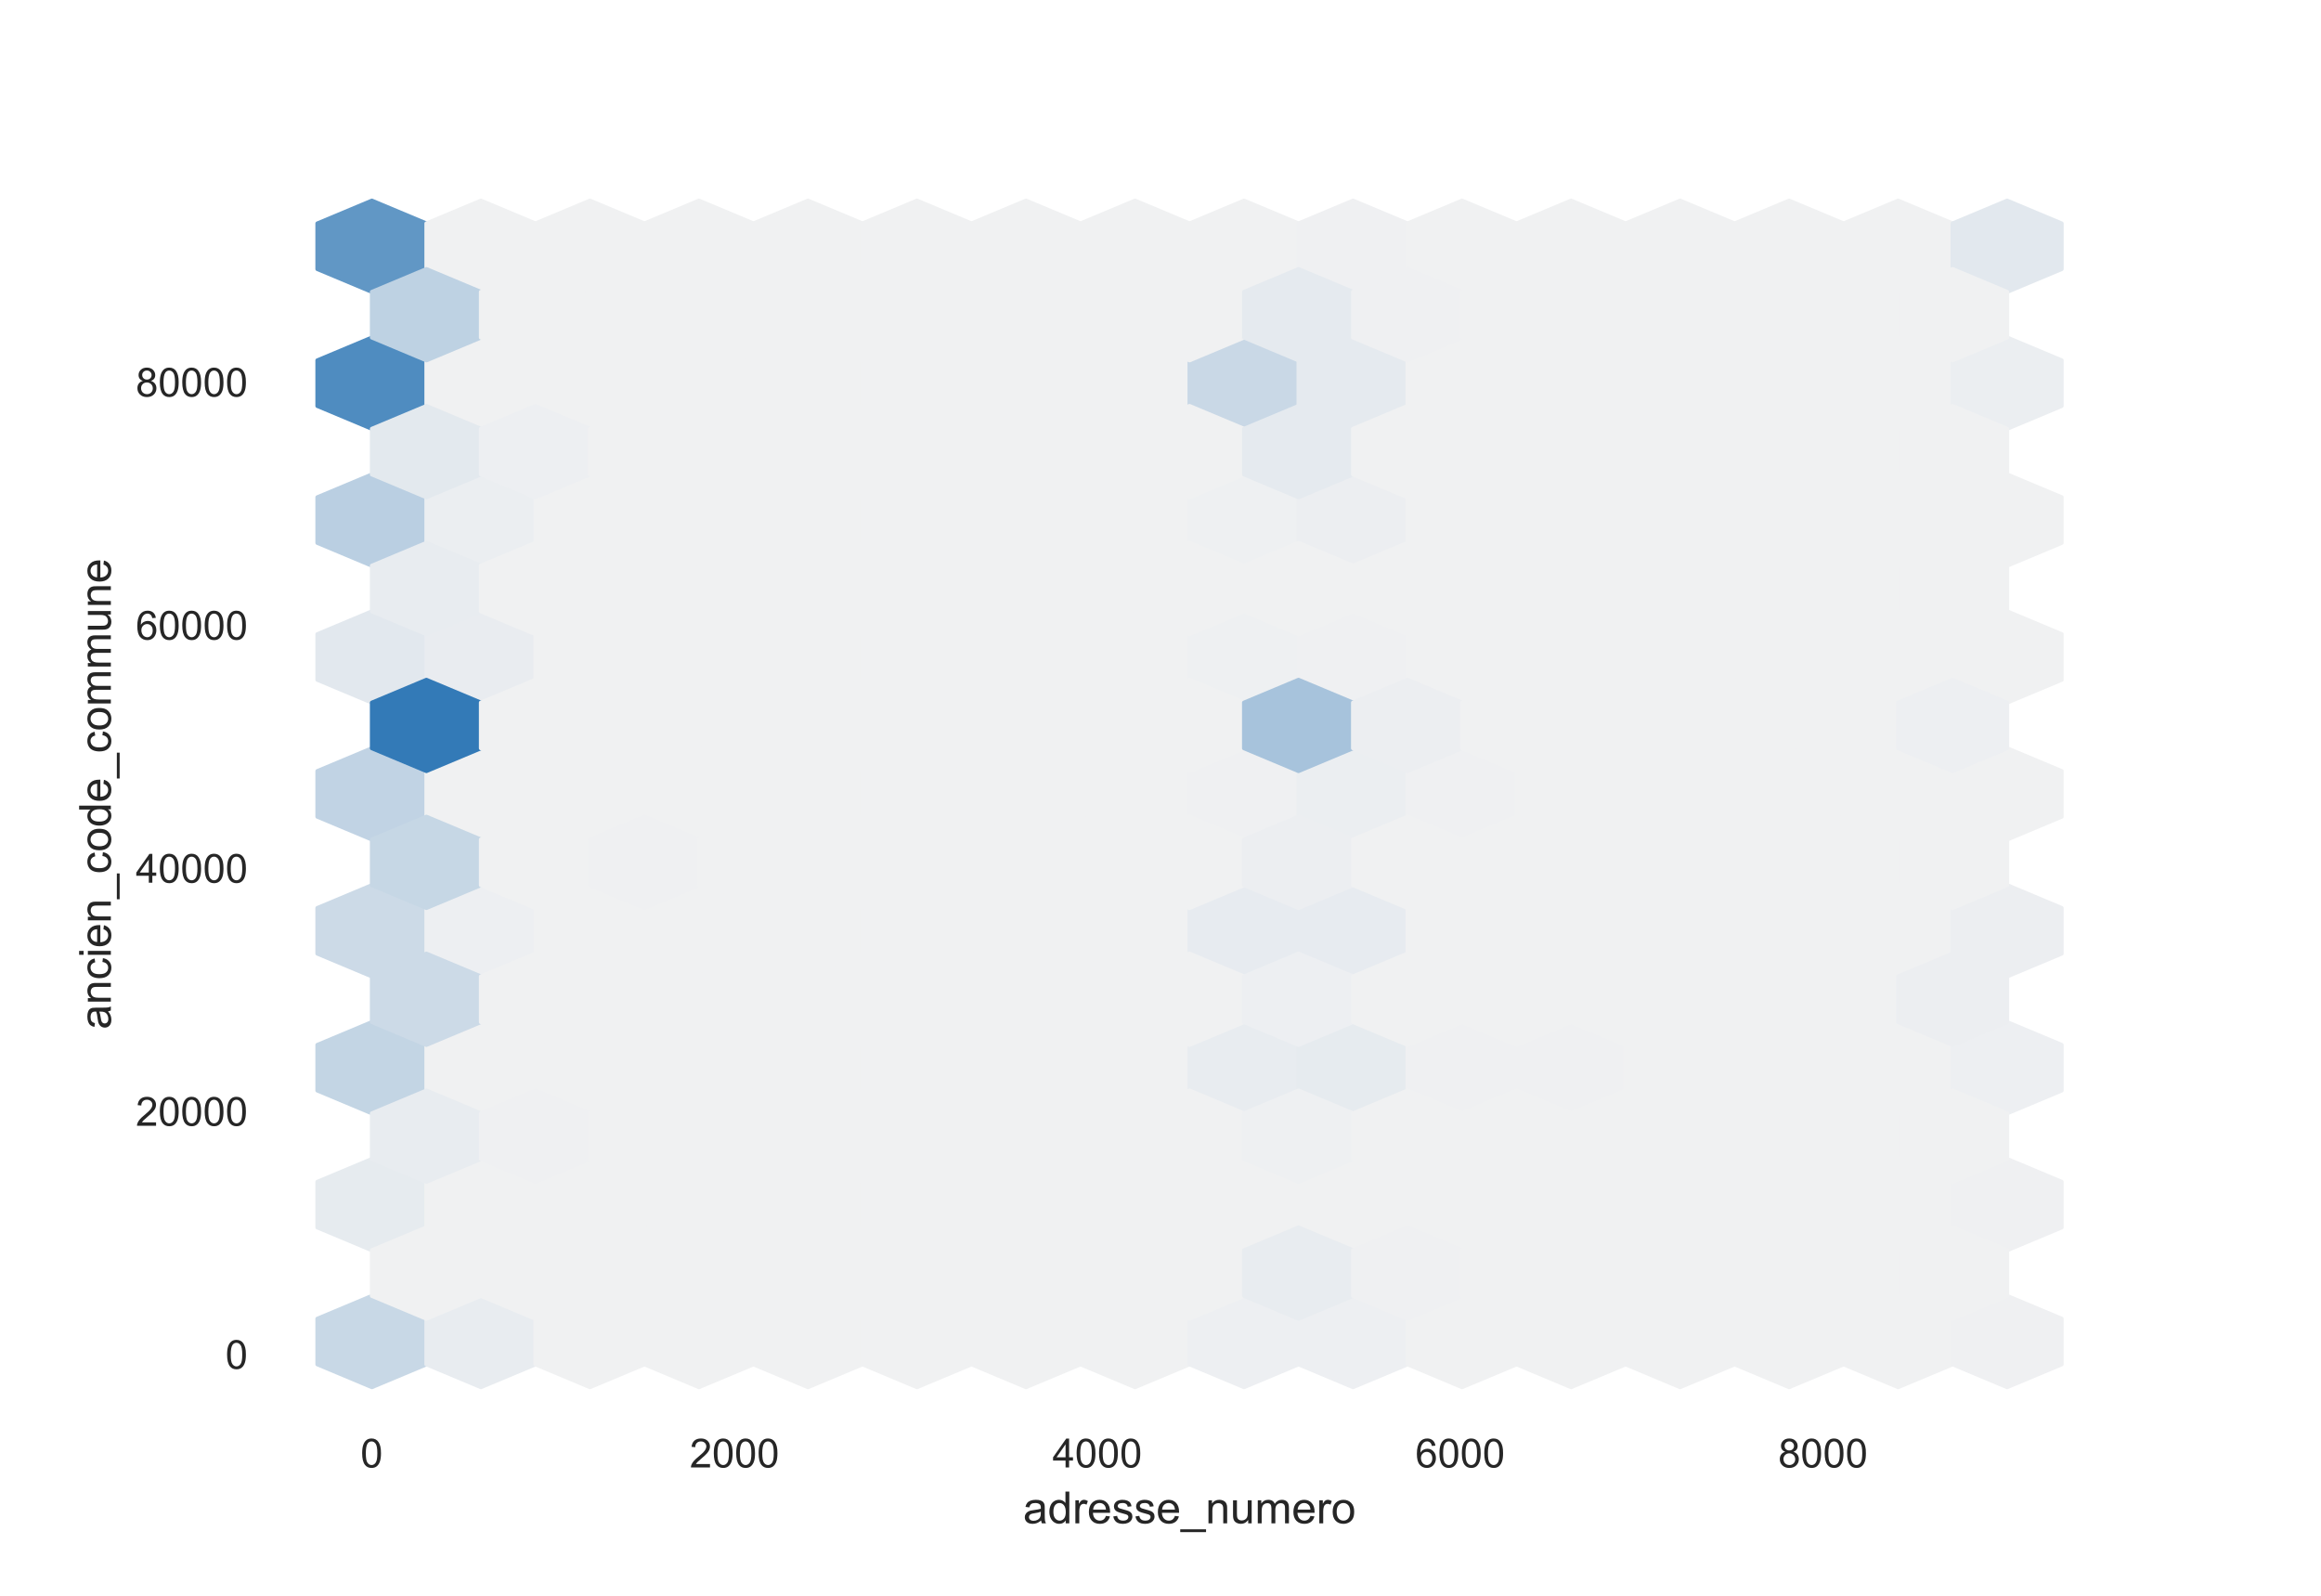 <?xml version="1.0" encoding="utf-8" standalone="no"?>
<!DOCTYPE svg PUBLIC "-//W3C//DTD SVG 1.1//EN"
  "http://www.w3.org/Graphics/SVG/1.1/DTD/svg11.dtd">
<!-- Created with matplotlib (https://matplotlib.org/) -->
<svg height="396pt" version="1.1" viewBox="0 0 576 396" width="576pt" xmlns="http://www.w3.org/2000/svg" xmlns:xlink="http://www.w3.org/1999/xlink">
 <defs>
  <style type="text/css">*{stroke-linecap:butt;stroke-linejoin:round;}</style>
 </defs>
 <g id="figure_1">
  <g id="patch_1">
   <path d="M 0 396 
L 576 396 
L 576 0 
L 0 0 
z
" style="fill:#ffffff;"/>
  </g>
  <g id="axes_1">
   <g id="patch_2">
    <path d="M 72 346.5 
L 518.4 346.5 
L 518.4 47.52 
L 72 47.52 
z
" style="fill:#ffffff;"/>
   </g>
   <g id="matplotlib.axis_1">
    <g id="xtick_1">
     <g id="text_1">
      <!-- 0 -->
      <g style="fill:#262626;" transform="translate(89.465 364.158)scale(0.1 -0.1)">
       <defs>
        <path d="M 4.156 35.297 
Q 4.156 48 6.766 55.734 
Q 9.375 63.484 14.516 67.672 
Q 19.672 71.875 27.484 71.875 
Q 33.25 71.875 37.594 69.547 
Q 41.938 67.234 44.766 62.859 
Q 47.609 58.5 49.219 52.219 
Q 50.828 45.953 50.828 35.297 
Q 50.828 22.703 48.234 14.969 
Q 45.656 7.234 40.5 3 
Q 35.359 -1.219 27.484 -1.219 
Q 17.141 -1.219 11.234 6.203 
Q 4.156 15.141 4.156 35.297 
z
M 13.188 35.297 
Q 13.188 17.672 17.312 11.828 
Q 21.438 6 27.484 6 
Q 33.547 6 37.672 11.859 
Q 41.797 17.719 41.797 35.297 
Q 41.797 52.984 37.672 58.781 
Q 33.547 64.594 27.391 64.594 
Q 21.344 64.594 17.719 59.469 
Q 13.188 52.938 13.188 35.297 
z
" id="ArialMT-48"/>
       </defs>
       <use xlink:href="#ArialMT-48"/>
      </g>
     </g>
    </g>
    <g id="xtick_2">
     <g id="text_2">
      <!-- 2000 -->
      <g style="fill:#262626;" transform="translate(171.166 364.158)scale(0.1 -0.1)">
       <defs>
        <path d="M 50.344 8.453 
L 50.344 0 
L 3.031 0 
Q 2.938 3.172 4.047 6.109 
Q 5.859 10.938 9.828 15.625 
Q 13.812 20.312 21.344 26.469 
Q 33.016 36.031 37.109 41.625 
Q 41.219 47.219 41.219 52.203 
Q 41.219 57.422 37.469 61 
Q 33.734 64.594 27.734 64.594 
Q 21.391 64.594 17.578 60.781 
Q 13.766 56.984 13.719 50.25 
L 4.688 51.172 
Q 5.609 61.281 11.656 66.578 
Q 17.719 71.875 27.938 71.875 
Q 38.234 71.875 44.234 66.156 
Q 50.25 60.453 50.25 52 
Q 50.25 47.703 48.484 43.547 
Q 46.734 39.406 42.656 34.812 
Q 38.578 30.219 29.109 22.219 
Q 21.188 15.578 18.938 13.203 
Q 16.703 10.844 15.234 8.453 
z
" id="ArialMT-50"/>
       </defs>
       <use xlink:href="#ArialMT-50"/>
       <use x="55.615" xlink:href="#ArialMT-48"/>
       <use x="111.23" xlink:href="#ArialMT-48"/>
       <use x="166.846" xlink:href="#ArialMT-48"/>
      </g>
     </g>
    </g>
    <g id="xtick_3">
     <g id="text_3">
      <!-- 4000 -->
      <g style="fill:#262626;" transform="translate(261.208 364.158)scale(0.1 -0.1)">
       <defs>
        <path d="M 32.328 0 
L 32.328 17.141 
L 1.266 17.141 
L 1.266 25.203 
L 33.938 71.578 
L 41.109 71.578 
L 41.109 25.203 
L 50.781 25.203 
L 50.781 17.141 
L 41.109 17.141 
L 41.109 0 
z
M 32.328 25.203 
L 32.328 57.469 
L 9.906 25.203 
z
" id="ArialMT-52"/>
       </defs>
       <use xlink:href="#ArialMT-52"/>
       <use x="55.615" xlink:href="#ArialMT-48"/>
       <use x="111.23" xlink:href="#ArialMT-48"/>
       <use x="166.846" xlink:href="#ArialMT-48"/>
      </g>
     </g>
    </g>
    <g id="xtick_4">
     <g id="text_4">
      <!-- 6000 -->
      <g style="fill:#262626;" transform="translate(351.249 364.158)scale(0.1 -0.1)">
       <defs>
        <path d="M 49.75 54.047 
L 41.016 53.375 
Q 39.844 58.547 37.703 60.891 
Q 34.125 64.656 28.906 64.656 
Q 24.703 64.656 21.531 62.312 
Q 17.391 59.281 14.984 53.469 
Q 12.594 47.656 12.5 36.922 
Q 15.672 41.75 20.266 44.094 
Q 24.859 46.438 29.891 46.438 
Q 38.672 46.438 44.844 39.969 
Q 51.031 33.5 51.031 23.25 
Q 51.031 16.5 48.125 10.719 
Q 45.219 4.938 40.141 1.859 
Q 35.062 -1.219 28.609 -1.219 
Q 17.625 -1.219 10.688 6.859 
Q 3.766 14.938 3.766 33.5 
Q 3.766 54.25 11.422 63.672 
Q 18.109 71.875 29.438 71.875 
Q 37.891 71.875 43.281 67.141 
Q 48.688 62.406 49.75 54.047 
z
M 13.875 23.188 
Q 13.875 18.656 15.797 14.5 
Q 17.719 10.359 21.188 8.172 
Q 24.656 6 28.469 6 
Q 34.031 6 38.031 10.484 
Q 42.047 14.984 42.047 22.703 
Q 42.047 30.125 38.078 34.391 
Q 34.125 38.672 28.125 38.672 
Q 22.172 38.672 18.016 34.391 
Q 13.875 30.125 13.875 23.188 
z
" id="ArialMT-54"/>
       </defs>
       <use xlink:href="#ArialMT-54"/>
       <use x="55.615" xlink:href="#ArialMT-48"/>
       <use x="111.23" xlink:href="#ArialMT-48"/>
       <use x="166.846" xlink:href="#ArialMT-48"/>
      </g>
     </g>
    </g>
    <g id="xtick_5">
     <g id="text_5">
      <!-- 8000 -->
      <g style="fill:#262626;" transform="translate(441.291 364.158)scale(0.1 -0.1)">
       <defs>
        <path d="M 17.672 38.812 
Q 12.203 40.828 9.562 44.531 
Q 6.938 48.25 6.938 53.422 
Q 6.938 61.234 12.547 66.547 
Q 18.172 71.875 27.484 71.875 
Q 36.859 71.875 42.578 66.422 
Q 48.297 60.984 48.297 53.172 
Q 48.297 48.188 45.672 44.5 
Q 43.062 40.828 37.75 38.812 
Q 44.344 36.672 47.781 31.875 
Q 51.219 27.094 51.219 20.453 
Q 51.219 11.281 44.719 5.031 
Q 38.234 -1.219 27.641 -1.219 
Q 17.047 -1.219 10.547 5.047 
Q 4.047 11.328 4.047 20.703 
Q 4.047 27.688 7.594 32.391 
Q 11.141 37.109 17.672 38.812 
z
M 15.922 53.719 
Q 15.922 48.641 19.188 45.406 
Q 22.469 42.188 27.688 42.188 
Q 32.766 42.188 36.016 45.375 
Q 39.266 48.578 39.266 53.219 
Q 39.266 58.062 35.906 61.359 
Q 32.562 64.656 27.594 64.656 
Q 22.562 64.656 19.234 61.422 
Q 15.922 58.203 15.922 53.719 
z
M 13.094 20.656 
Q 13.094 16.891 14.875 13.375 
Q 16.656 9.859 20.172 7.922 
Q 23.688 6 27.734 6 
Q 34.031 6 38.125 10.047 
Q 42.234 14.109 42.234 20.359 
Q 42.234 26.703 38.016 30.859 
Q 33.797 35.016 27.438 35.016 
Q 21.234 35.016 17.156 30.906 
Q 13.094 26.812 13.094 20.656 
z
" id="ArialMT-56"/>
       </defs>
       <use xlink:href="#ArialMT-56"/>
       <use x="55.615" xlink:href="#ArialMT-48"/>
       <use x="111.23" xlink:href="#ArialMT-48"/>
       <use x="166.846" xlink:href="#ArialMT-48"/>
      </g>
     </g>
    </g>
    <g id="text_6">
     <!-- adresse_numero -->
     <g style="fill:#262626;" transform="translate(253.929 378.019)scale(0.11 -0.11)">
      <defs>
       <path d="M 40.438 6.391 
Q 35.547 2.25 31.031 0.531 
Q 26.516 -1.172 21.344 -1.172 
Q 12.797 -1.172 8.203 3 
Q 3.609 7.172 3.609 13.672 
Q 3.609 17.484 5.344 20.625 
Q 7.078 23.781 9.891 25.688 
Q 12.703 27.594 16.219 28.562 
Q 18.797 29.25 24.031 29.891 
Q 34.672 31.156 39.703 32.906 
Q 39.75 34.719 39.75 35.203 
Q 39.75 40.578 37.25 42.781 
Q 33.891 45.75 27.25 45.75 
Q 21.047 45.75 18.094 43.578 
Q 15.141 41.406 13.719 35.891 
L 5.125 37.062 
Q 6.297 42.578 8.984 45.969 
Q 11.672 49.359 16.75 51.188 
Q 21.828 53.031 28.516 53.031 
Q 35.156 53.031 39.297 51.469 
Q 43.453 49.906 45.406 47.531 
Q 47.359 45.172 48.141 41.547 
Q 48.578 39.312 48.578 33.453 
L 48.578 21.734 
Q 48.578 9.469 49.141 6.219 
Q 49.703 2.984 51.375 0 
L 42.188 0 
Q 40.828 2.734 40.438 6.391 
z
M 39.703 26.031 
Q 34.906 24.078 25.344 22.703 
Q 19.922 21.922 17.672 20.938 
Q 15.438 19.969 14.203 18.094 
Q 12.984 16.219 12.984 13.922 
Q 12.984 10.406 15.641 8.062 
Q 18.312 5.719 23.438 5.719 
Q 28.516 5.719 32.469 7.938 
Q 36.422 10.156 38.281 14.016 
Q 39.703 17 39.703 22.797 
z
" id="ArialMT-97"/>
       <path d="M 40.234 0 
L 40.234 6.547 
Q 35.297 -1.172 25.734 -1.172 
Q 19.531 -1.172 14.328 2.25 
Q 9.125 5.672 6.266 11.797 
Q 3.422 17.922 3.422 25.875 
Q 3.422 33.641 6 39.969 
Q 8.594 46.297 13.766 49.656 
Q 18.953 53.031 25.344 53.031 
Q 30.031 53.031 33.688 51.047 
Q 37.359 49.078 39.656 45.906 
L 39.656 71.578 
L 48.391 71.578 
L 48.391 0 
z
M 12.453 25.875 
Q 12.453 15.922 16.641 10.984 
Q 20.844 6.062 26.562 6.062 
Q 32.328 6.062 36.344 10.766 
Q 40.375 15.484 40.375 25.141 
Q 40.375 35.797 36.266 40.766 
Q 32.172 45.75 26.172 45.75 
Q 20.312 45.75 16.375 40.969 
Q 12.453 36.188 12.453 25.875 
z
" id="ArialMT-100"/>
       <path d="M 6.5 0 
L 6.5 51.859 
L 14.406 51.859 
L 14.406 44 
Q 17.438 49.516 20 51.266 
Q 22.562 53.031 25.641 53.031 
Q 30.078 53.031 34.672 50.203 
L 31.641 42.047 
Q 28.422 43.953 25.203 43.953 
Q 22.312 43.953 20.016 42.219 
Q 17.719 40.484 16.75 37.406 
Q 15.281 32.719 15.281 27.156 
L 15.281 0 
z
" id="ArialMT-114"/>
       <path d="M 42.094 16.703 
L 51.172 15.578 
Q 49.031 7.625 43.219 3.219 
Q 37.406 -1.172 28.375 -1.172 
Q 17 -1.172 10.328 5.828 
Q 3.656 12.844 3.656 25.484 
Q 3.656 38.578 10.391 45.797 
Q 17.141 53.031 27.875 53.031 
Q 38.281 53.031 44.875 45.953 
Q 51.469 38.875 51.469 26.031 
Q 51.469 25.25 51.422 23.688 
L 12.75 23.688 
Q 13.234 15.141 17.578 10.594 
Q 21.922 6.062 28.422 6.062 
Q 33.25 6.062 36.672 8.594 
Q 40.094 11.141 42.094 16.703 
z
M 13.234 30.906 
L 42.188 30.906 
Q 41.609 37.453 38.875 40.719 
Q 34.672 45.797 27.984 45.797 
Q 21.922 45.797 17.797 41.75 
Q 13.672 37.703 13.234 30.906 
z
" id="ArialMT-101"/>
       <path d="M 3.078 15.484 
L 11.766 16.844 
Q 12.5 11.625 15.844 8.844 
Q 19.188 6.062 25.203 6.062 
Q 31.25 6.062 34.172 8.516 
Q 37.109 10.984 37.109 14.312 
Q 37.109 17.281 34.516 19 
Q 32.719 20.172 25.531 21.969 
Q 15.875 24.422 12.141 26.203 
Q 8.406 27.984 6.469 31.125 
Q 4.547 34.281 4.547 38.094 
Q 4.547 41.547 6.125 44.5 
Q 7.719 47.469 10.453 49.422 
Q 12.5 50.922 16.031 51.969 
Q 19.578 53.031 23.641 53.031 
Q 29.734 53.031 34.344 51.266 
Q 38.969 49.516 41.156 46.5 
Q 43.359 43.5 44.188 38.484 
L 35.594 37.312 
Q 35.016 41.312 32.203 43.547 
Q 29.391 45.797 24.266 45.797 
Q 18.219 45.797 15.625 43.797 
Q 13.031 41.797 13.031 39.109 
Q 13.031 37.406 14.109 36.031 
Q 15.188 34.625 17.484 33.688 
Q 18.797 33.203 25.25 31.453 
Q 34.578 28.953 38.25 27.359 
Q 41.938 25.781 44.031 22.75 
Q 46.141 19.734 46.141 15.234 
Q 46.141 10.844 43.578 6.953 
Q 41.016 3.078 36.172 0.953 
Q 31.344 -1.172 25.25 -1.172 
Q 15.141 -1.172 9.844 3.031 
Q 4.547 7.234 3.078 15.484 
z
" id="ArialMT-115"/>
       <path d="M -1.516 -19.875 
L -1.516 -13.531 
L 56.734 -13.531 
L 56.734 -19.875 
z
" id="ArialMT-95"/>
       <path d="M 6.594 0 
L 6.594 51.859 
L 14.5 51.859 
L 14.5 44.484 
Q 20.219 53.031 31 53.031 
Q 35.688 53.031 39.625 51.344 
Q 43.562 49.656 45.516 46.922 
Q 47.469 44.188 48.25 40.438 
Q 48.734 37.984 48.734 31.891 
L 48.734 0 
L 39.938 0 
L 39.938 31.547 
Q 39.938 36.922 38.906 39.578 
Q 37.891 42.234 35.281 43.812 
Q 32.672 45.406 29.156 45.406 
Q 23.531 45.406 19.453 41.844 
Q 15.375 38.281 15.375 28.328 
L 15.375 0 
z
" id="ArialMT-110"/>
       <path d="M 40.578 0 
L 40.578 7.625 
Q 34.516 -1.172 24.125 -1.172 
Q 19.531 -1.172 15.547 0.578 
Q 11.578 2.344 9.641 5 
Q 7.719 7.672 6.938 11.531 
Q 6.391 14.109 6.391 19.734 
L 6.391 51.859 
L 15.188 51.859 
L 15.188 23.094 
Q 15.188 16.219 15.719 13.812 
Q 16.547 10.359 19.234 8.375 
Q 21.922 6.391 25.875 6.391 
Q 29.828 6.391 33.297 8.422 
Q 36.766 10.453 38.203 13.938 
Q 39.656 17.438 39.656 24.078 
L 39.656 51.859 
L 48.438 51.859 
L 48.438 0 
z
" id="ArialMT-117"/>
       <path d="M 6.594 0 
L 6.594 51.859 
L 14.453 51.859 
L 14.453 44.578 
Q 16.891 48.391 20.938 50.703 
Q 25 53.031 30.172 53.031 
Q 35.938 53.031 39.625 50.641 
Q 43.312 48.25 44.828 43.953 
Q 50.984 53.031 60.844 53.031 
Q 68.562 53.031 72.703 48.75 
Q 76.859 44.484 76.859 35.594 
L 76.859 0 
L 68.109 0 
L 68.109 32.672 
Q 68.109 37.938 67.25 40.25 
Q 66.406 42.578 64.156 43.984 
Q 61.922 45.406 58.891 45.406 
Q 53.422 45.406 49.797 41.766 
Q 46.188 38.141 46.188 30.125 
L 46.188 0 
L 37.406 0 
L 37.406 33.688 
Q 37.406 39.547 35.25 42.469 
Q 33.109 45.406 28.219 45.406 
Q 24.516 45.406 21.359 43.453 
Q 18.219 41.5 16.797 37.734 
Q 15.375 33.984 15.375 26.906 
L 15.375 0 
z
" id="ArialMT-109"/>
       <path d="M 3.328 25.922 
Q 3.328 40.328 11.328 47.266 
Q 18.016 53.031 27.641 53.031 
Q 38.328 53.031 45.109 46.016 
Q 51.906 39.016 51.906 26.656 
Q 51.906 16.656 48.906 10.906 
Q 45.906 5.172 40.156 2 
Q 34.422 -1.172 27.641 -1.172 
Q 16.75 -1.172 10.031 5.812 
Q 3.328 12.797 3.328 25.922 
z
M 12.359 25.922 
Q 12.359 15.969 16.703 11.016 
Q 21.047 6.062 27.641 6.062 
Q 34.188 6.062 38.531 11.031 
Q 42.875 16.016 42.875 26.219 
Q 42.875 35.844 38.5 40.797 
Q 34.125 45.75 27.641 45.75 
Q 21.047 45.75 16.703 40.812 
Q 12.359 35.891 12.359 25.922 
z
" id="ArialMT-111"/>
      </defs>
      <use xlink:href="#ArialMT-97"/>
      <use x="55.615" xlink:href="#ArialMT-100"/>
      <use x="111.23" xlink:href="#ArialMT-114"/>
      <use x="144.531" xlink:href="#ArialMT-101"/>
      <use x="200.146" xlink:href="#ArialMT-115"/>
      <use x="250.146" xlink:href="#ArialMT-115"/>
      <use x="300.146" xlink:href="#ArialMT-101"/>
      <use x="355.762" xlink:href="#ArialMT-95"/>
      <use x="411.377" xlink:href="#ArialMT-110"/>
      <use x="466.992" xlink:href="#ArialMT-117"/>
      <use x="522.607" xlink:href="#ArialMT-109"/>
      <use x="605.908" xlink:href="#ArialMT-101"/>
      <use x="661.523" xlink:href="#ArialMT-114"/>
      <use x="694.824" xlink:href="#ArialMT-111"/>
     </g>
    </g>
   </g>
   <g id="matplotlib.axis_2">
    <g id="ytick_1">
     <g id="text_7">
      <!-- 0 -->
      <g style="fill:#262626;" transform="translate(55.939 339.683)scale(0.1 -0.1)">
       <use xlink:href="#ArialMT-48"/>
      </g>
     </g>
    </g>
    <g id="ytick_2">
     <g id="text_8">
      <!-- 20000 -->
      <g style="fill:#262626;" transform="translate(33.695 279.365)scale(0.1 -0.1)">
       <use xlink:href="#ArialMT-50"/>
       <use x="55.615" xlink:href="#ArialMT-48"/>
       <use x="111.23" xlink:href="#ArialMT-48"/>
       <use x="166.846" xlink:href="#ArialMT-48"/>
       <use x="222.461" xlink:href="#ArialMT-48"/>
      </g>
     </g>
    </g>
    <g id="ytick_3">
     <g id="text_9">
      <!-- 40000 -->
      <g style="fill:#262626;" transform="translate(33.695 219.048)scale(0.1 -0.1)">
       <use xlink:href="#ArialMT-52"/>
       <use x="55.615" xlink:href="#ArialMT-48"/>
       <use x="111.23" xlink:href="#ArialMT-48"/>
       <use x="166.846" xlink:href="#ArialMT-48"/>
       <use x="222.461" xlink:href="#ArialMT-48"/>
      </g>
     </g>
    </g>
    <g id="ytick_4">
     <g id="text_10">
      <!-- 60000 -->
      <g style="fill:#262626;" transform="translate(33.695 158.73)scale(0.1 -0.1)">
       <use xlink:href="#ArialMT-54"/>
       <use x="55.615" xlink:href="#ArialMT-48"/>
       <use x="111.23" xlink:href="#ArialMT-48"/>
       <use x="166.846" xlink:href="#ArialMT-48"/>
       <use x="222.461" xlink:href="#ArialMT-48"/>
      </g>
     </g>
    </g>
    <g id="ytick_5">
     <g id="text_11">
      <!-- 80000 -->
      <g style="fill:#262626;" transform="translate(33.695 98.412)scale(0.1 -0.1)">
       <use xlink:href="#ArialMT-56"/>
       <use x="55.615" xlink:href="#ArialMT-48"/>
       <use x="111.23" xlink:href="#ArialMT-48"/>
       <use x="166.846" xlink:href="#ArialMT-48"/>
       <use x="222.461" xlink:href="#ArialMT-48"/>
      </g>
     </g>
    </g>
    <g id="text_12">
     <!-- ancien_code_commune -->
     <g style="fill:#262626;" transform="translate(27.509 255.405)rotate(-90)scale(0.11 -0.11)">
      <defs>
       <path d="M 40.438 19 
L 49.078 17.875 
Q 47.656 8.938 41.812 3.875 
Q 35.984 -1.172 27.484 -1.172 
Q 16.844 -1.172 10.375 5.781 
Q 3.906 12.75 3.906 25.734 
Q 3.906 34.125 6.688 40.422 
Q 9.469 46.734 15.156 49.875 
Q 20.844 53.031 27.547 53.031 
Q 35.984 53.031 41.359 48.75 
Q 46.734 44.484 48.25 36.625 
L 39.703 35.297 
Q 38.484 40.531 35.375 43.156 
Q 32.281 45.797 27.875 45.797 
Q 21.234 45.797 17.078 41.031 
Q 12.938 36.281 12.938 25.984 
Q 12.938 15.531 16.938 10.797 
Q 20.953 6.062 27.391 6.062 
Q 32.562 6.062 36.031 9.234 
Q 39.5 12.406 40.438 19 
z
" id="ArialMT-99"/>
       <path d="M 6.641 61.469 
L 6.641 71.578 
L 15.438 71.578 
L 15.438 61.469 
z
M 6.641 0 
L 6.641 51.859 
L 15.438 51.859 
L 15.438 0 
z
" id="ArialMT-105"/>
      </defs>
      <use xlink:href="#ArialMT-97"/>
      <use x="55.615" xlink:href="#ArialMT-110"/>
      <use x="111.23" xlink:href="#ArialMT-99"/>
      <use x="161.23" xlink:href="#ArialMT-105"/>
      <use x="183.447" xlink:href="#ArialMT-101"/>
      <use x="239.062" xlink:href="#ArialMT-110"/>
      <use x="294.678" xlink:href="#ArialMT-95"/>
      <use x="350.293" xlink:href="#ArialMT-99"/>
      <use x="400.293" xlink:href="#ArialMT-111"/>
      <use x="455.908" xlink:href="#ArialMT-100"/>
      <use x="511.523" xlink:href="#ArialMT-101"/>
      <use x="567.139" xlink:href="#ArialMT-95"/>
      <use x="622.754" xlink:href="#ArialMT-99"/>
      <use x="672.754" xlink:href="#ArialMT-111"/>
      <use x="728.369" xlink:href="#ArialMT-109"/>
      <use x="811.67" xlink:href="#ArialMT-109"/>
      <use x="894.971" xlink:href="#ArialMT-117"/>
      <use x="950.586" xlink:href="#ArialMT-110"/>
      <use x="1006.201" xlink:href="#ArialMT-101"/>
     </g>
    </g>
   </g>
   <g id="PolyCollection_1">
    <defs>
     <path d="M 105.773 -54.234 
L 105.773 -65.559 
L 92.246 -71.221 
L 78.719 -65.559 
L 78.719 -54.234 
L 92.246 -48.571 
z
" id="C0_0_ebea3440db"/>
    </defs>
    <g clip-path="url(#p937c189408)">
     <use style="fill:#c8d8e6;stroke:#c8d8e6;" x="0.045" xlink:href="#C0_0_ebea3440db" y="392.806"/>
    </g>
    <g clip-path="url(#p937c189408)">
     <use style="fill:#e6ebef;stroke:#e6ebef;" x="0.045" xlink:href="#C0_0_ebea3440db" y="358.831"/>
    </g>
    <g clip-path="url(#p937c189408)">
     <use style="fill:#c3d5e4;stroke:#c3d5e4;" x="0.045" xlink:href="#C0_0_ebea3440db" y="324.856"/>
    </g>
    <g clip-path="url(#p937c189408)">
     <use style="fill:#ccdae7;stroke:#ccdae7;" x="0.045" xlink:href="#C0_0_ebea3440db" y="290.881"/>
    </g>
    <g clip-path="url(#p937c189408)">
     <use style="fill:#c1d3e4;stroke:#c1d3e4;" x="0.045" xlink:href="#C0_0_ebea3440db" y="256.906"/>
    </g>
    <g clip-path="url(#p937c189408)">
     <use style="fill:#e2e8ee;stroke:#e2e8ee;" x="0.045" xlink:href="#C0_0_ebea3440db" y="222.931"/>
    </g>
    <g clip-path="url(#p937c189408)">
     <use style="fill:#bacfe2;stroke:#bacfe2;" x="0.045" xlink:href="#C0_0_ebea3440db" y="188.956"/>
    </g>
    <g clip-path="url(#p937c189408)">
     <use style="fill:#4f8cc0;stroke:#4f8cc0;" x="0.045" xlink:href="#C0_0_ebea3440db" y="154.981"/>
    </g>
    <g clip-path="url(#p937c189408)">
     <use style="fill:#6197c5;stroke:#6197c5;" x="0.045" xlink:href="#C0_0_ebea3440db" y="121.006"/>
    </g>
    <g clip-path="url(#p937c189408)">
     <use style="fill:#e8ecf0;stroke:#e8ecf0;" x="27.1" xlink:href="#C0_0_ebea3440db" y="392.806"/>
    </g>
    <g clip-path="url(#p937c189408)">
     <use style="fill:#f0f1f2;stroke:#f0f1f2;" x="27.1" xlink:href="#C0_0_ebea3440db" y="358.831"/>
    </g>
    <g clip-path="url(#p937c189408)">
     <use style="fill:#f0f1f2;stroke:#f0f1f2;" x="27.1" xlink:href="#C0_0_ebea3440db" y="324.856"/>
    </g>
    <g clip-path="url(#p937c189408)">
     <use style="fill:#edeff2;stroke:#edeff2;" x="27.1" xlink:href="#C0_0_ebea3440db" y="290.881"/>
    </g>
    <g clip-path="url(#p937c189408)">
     <use style="fill:#f0f1f2;stroke:#f0f1f2;" x="27.1" xlink:href="#C0_0_ebea3440db" y="256.906"/>
    </g>
    <g clip-path="url(#p937c189408)">
     <use style="fill:#e9ecf0;stroke:#e9ecf0;" x="27.1" xlink:href="#C0_0_ebea3440db" y="222.931"/>
    </g>
    <g clip-path="url(#p937c189408)">
     <use style="fill:#ebeef1;stroke:#ebeef1;" x="27.1" xlink:href="#C0_0_ebea3440db" y="188.956"/>
    </g>
    <g clip-path="url(#p937c189408)">
     <use style="fill:#f0f1f2;stroke:#f0f1f2;" x="27.1" xlink:href="#C0_0_ebea3440db" y="154.981"/>
    </g>
    <g clip-path="url(#p937c189408)">
     <use style="fill:#f0f1f2;stroke:#f0f1f2;" x="27.1" xlink:href="#C0_0_ebea3440db" y="121.006"/>
    </g>
    <g clip-path="url(#p937c189408)">
     <use style="fill:#f0f1f2;stroke:#f0f1f2;" x="54.154" xlink:href="#C0_0_ebea3440db" y="392.806"/>
    </g>
    <g clip-path="url(#p937c189408)">
     <use style="fill:#f0f1f2;stroke:#f0f1f2;" x="54.154" xlink:href="#C0_0_ebea3440db" y="358.831"/>
    </g>
    <g clip-path="url(#p937c189408)">
     <use style="fill:#f0f1f2;stroke:#f0f1f2;" x="54.154" xlink:href="#C0_0_ebea3440db" y="324.856"/>
    </g>
    <g clip-path="url(#p937c189408)">
     <use style="fill:#f0f1f2;stroke:#f0f1f2;" x="54.154" xlink:href="#C0_0_ebea3440db" y="290.881"/>
    </g>
    <g clip-path="url(#p937c189408)">
     <use style="fill:#f0f1f2;stroke:#f0f1f2;" x="54.154" xlink:href="#C0_0_ebea3440db" y="256.906"/>
    </g>
    <g clip-path="url(#p937c189408)">
     <use style="fill:#f0f1f2;stroke:#f0f1f2;" x="54.154" xlink:href="#C0_0_ebea3440db" y="222.931"/>
    </g>
    <g clip-path="url(#p937c189408)">
     <use style="fill:#f0f1f2;stroke:#f0f1f2;" x="54.154" xlink:href="#C0_0_ebea3440db" y="188.956"/>
    </g>
    <g clip-path="url(#p937c189408)">
     <use style="fill:#f0f1f2;stroke:#f0f1f2;" x="54.154" xlink:href="#C0_0_ebea3440db" y="154.981"/>
    </g>
    <g clip-path="url(#p937c189408)">
     <use style="fill:#f0f1f2;stroke:#f0f1f2;" x="54.154" xlink:href="#C0_0_ebea3440db" y="121.006"/>
    </g>
    <g clip-path="url(#p937c189408)">
     <use style="fill:#f0f1f2;stroke:#f0f1f2;" x="81.209" xlink:href="#C0_0_ebea3440db" y="392.806"/>
    </g>
    <g clip-path="url(#p937c189408)">
     <use style="fill:#f0f1f2;stroke:#f0f1f2;" x="81.209" xlink:href="#C0_0_ebea3440db" y="358.831"/>
    </g>
    <g clip-path="url(#p937c189408)">
     <use style="fill:#f0f1f2;stroke:#f0f1f2;" x="81.209" xlink:href="#C0_0_ebea3440db" y="324.856"/>
    </g>
    <g clip-path="url(#p937c189408)">
     <use style="fill:#f0f1f2;stroke:#f0f1f2;" x="81.209" xlink:href="#C0_0_ebea3440db" y="290.881"/>
    </g>
    <g clip-path="url(#p937c189408)">
     <use style="fill:#f0f1f2;stroke:#f0f1f2;" x="81.209" xlink:href="#C0_0_ebea3440db" y="256.906"/>
    </g>
    <g clip-path="url(#p937c189408)">
     <use style="fill:#f0f1f2;stroke:#f0f1f2;" x="81.209" xlink:href="#C0_0_ebea3440db" y="222.931"/>
    </g>
    <g clip-path="url(#p937c189408)">
     <use style="fill:#f0f1f2;stroke:#f0f1f2;" x="81.209" xlink:href="#C0_0_ebea3440db" y="188.956"/>
    </g>
    <g clip-path="url(#p937c189408)">
     <use style="fill:#f0f1f2;stroke:#f0f1f2;" x="81.209" xlink:href="#C0_0_ebea3440db" y="154.981"/>
    </g>
    <g clip-path="url(#p937c189408)">
     <use style="fill:#f0f1f2;stroke:#f0f1f2;" x="81.209" xlink:href="#C0_0_ebea3440db" y="121.006"/>
    </g>
    <g clip-path="url(#p937c189408)">
     <use style="fill:#f0f1f2;stroke:#f0f1f2;" x="108.263" xlink:href="#C0_0_ebea3440db" y="392.806"/>
    </g>
    <g clip-path="url(#p937c189408)">
     <use style="fill:#f0f1f2;stroke:#f0f1f2;" x="108.263" xlink:href="#C0_0_ebea3440db" y="358.831"/>
    </g>
    <g clip-path="url(#p937c189408)">
     <use style="fill:#f0f1f2;stroke:#f0f1f2;" x="108.263" xlink:href="#C0_0_ebea3440db" y="324.856"/>
    </g>
    <g clip-path="url(#p937c189408)">
     <use style="fill:#f0f1f2;stroke:#f0f1f2;" x="108.263" xlink:href="#C0_0_ebea3440db" y="290.881"/>
    </g>
    <g clip-path="url(#p937c189408)">
     <use style="fill:#f0f1f2;stroke:#f0f1f2;" x="108.263" xlink:href="#C0_0_ebea3440db" y="256.906"/>
    </g>
    <g clip-path="url(#p937c189408)">
     <use style="fill:#f0f1f2;stroke:#f0f1f2;" x="108.263" xlink:href="#C0_0_ebea3440db" y="222.931"/>
    </g>
    <g clip-path="url(#p937c189408)">
     <use style="fill:#f0f1f2;stroke:#f0f1f2;" x="108.263" xlink:href="#C0_0_ebea3440db" y="188.956"/>
    </g>
    <g clip-path="url(#p937c189408)">
     <use style="fill:#f0f1f2;stroke:#f0f1f2;" x="108.263" xlink:href="#C0_0_ebea3440db" y="154.981"/>
    </g>
    <g clip-path="url(#p937c189408)">
     <use style="fill:#f0f1f2;stroke:#f0f1f2;" x="108.263" xlink:href="#C0_0_ebea3440db" y="121.006"/>
    </g>
    <g clip-path="url(#p937c189408)">
     <use style="fill:#f0f1f2;stroke:#f0f1f2;" x="135.318" xlink:href="#C0_0_ebea3440db" y="392.806"/>
    </g>
    <g clip-path="url(#p937c189408)">
     <use style="fill:#f0f1f2;stroke:#f0f1f2;" x="135.318" xlink:href="#C0_0_ebea3440db" y="358.831"/>
    </g>
    <g clip-path="url(#p937c189408)">
     <use style="fill:#f0f1f2;stroke:#f0f1f2;" x="135.318" xlink:href="#C0_0_ebea3440db" y="324.856"/>
    </g>
    <g clip-path="url(#p937c189408)">
     <use style="fill:#f0f1f2;stroke:#f0f1f2;" x="135.318" xlink:href="#C0_0_ebea3440db" y="290.881"/>
    </g>
    <g clip-path="url(#p937c189408)">
     <use style="fill:#f0f1f2;stroke:#f0f1f2;" x="135.318" xlink:href="#C0_0_ebea3440db" y="256.906"/>
    </g>
    <g clip-path="url(#p937c189408)">
     <use style="fill:#f0f1f2;stroke:#f0f1f2;" x="135.318" xlink:href="#C0_0_ebea3440db" y="222.931"/>
    </g>
    <g clip-path="url(#p937c189408)">
     <use style="fill:#f0f1f2;stroke:#f0f1f2;" x="135.318" xlink:href="#C0_0_ebea3440db" y="188.956"/>
    </g>
    <g clip-path="url(#p937c189408)">
     <use style="fill:#f0f1f2;stroke:#f0f1f2;" x="135.318" xlink:href="#C0_0_ebea3440db" y="154.981"/>
    </g>
    <g clip-path="url(#p937c189408)">
     <use style="fill:#f0f1f2;stroke:#f0f1f2;" x="135.318" xlink:href="#C0_0_ebea3440db" y="121.006"/>
    </g>
    <g clip-path="url(#p937c189408)">
     <use style="fill:#f0f1f2;stroke:#f0f1f2;" x="162.372" xlink:href="#C0_0_ebea3440db" y="392.806"/>
    </g>
    <g clip-path="url(#p937c189408)">
     <use style="fill:#f0f1f2;stroke:#f0f1f2;" x="162.372" xlink:href="#C0_0_ebea3440db" y="358.831"/>
    </g>
    <g clip-path="url(#p937c189408)">
     <use style="fill:#f0f1f2;stroke:#f0f1f2;" x="162.372" xlink:href="#C0_0_ebea3440db" y="324.856"/>
    </g>
    <g clip-path="url(#p937c189408)">
     <use style="fill:#f0f1f2;stroke:#f0f1f2;" x="162.372" xlink:href="#C0_0_ebea3440db" y="290.881"/>
    </g>
    <g clip-path="url(#p937c189408)">
     <use style="fill:#f0f1f2;stroke:#f0f1f2;" x="162.372" xlink:href="#C0_0_ebea3440db" y="256.906"/>
    </g>
    <g clip-path="url(#p937c189408)">
     <use style="fill:#f0f1f2;stroke:#f0f1f2;" x="162.372" xlink:href="#C0_0_ebea3440db" y="222.931"/>
    </g>
    <g clip-path="url(#p937c189408)">
     <use style="fill:#f0f1f2;stroke:#f0f1f2;" x="162.372" xlink:href="#C0_0_ebea3440db" y="188.956"/>
    </g>
    <g clip-path="url(#p937c189408)">
     <use style="fill:#f0f1f2;stroke:#f0f1f2;" x="162.372" xlink:href="#C0_0_ebea3440db" y="154.981"/>
    </g>
    <g clip-path="url(#p937c189408)">
     <use style="fill:#f0f1f2;stroke:#f0f1f2;" x="162.372" xlink:href="#C0_0_ebea3440db" y="121.006"/>
    </g>
    <g clip-path="url(#p937c189408)">
     <use style="fill:#f0f1f2;stroke:#f0f1f2;" x="189.427" xlink:href="#C0_0_ebea3440db" y="392.806"/>
    </g>
    <g clip-path="url(#p937c189408)">
     <use style="fill:#f0f1f2;stroke:#f0f1f2;" x="189.427" xlink:href="#C0_0_ebea3440db" y="358.831"/>
    </g>
    <g clip-path="url(#p937c189408)">
     <use style="fill:#f0f1f2;stroke:#f0f1f2;" x="189.427" xlink:href="#C0_0_ebea3440db" y="324.856"/>
    </g>
    <g clip-path="url(#p937c189408)">
     <use style="fill:#f0f1f2;stroke:#f0f1f2;" x="189.427" xlink:href="#C0_0_ebea3440db" y="290.881"/>
    </g>
    <g clip-path="url(#p937c189408)">
     <use style="fill:#f0f1f2;stroke:#f0f1f2;" x="189.427" xlink:href="#C0_0_ebea3440db" y="256.906"/>
    </g>
    <g clip-path="url(#p937c189408)">
     <use style="fill:#f0f1f2;stroke:#f0f1f2;" x="189.427" xlink:href="#C0_0_ebea3440db" y="222.931"/>
    </g>
    <g clip-path="url(#p937c189408)">
     <use style="fill:#f0f1f2;stroke:#f0f1f2;" x="189.427" xlink:href="#C0_0_ebea3440db" y="188.956"/>
    </g>
    <g clip-path="url(#p937c189408)">
     <use style="fill:#f0f1f2;stroke:#f0f1f2;" x="189.427" xlink:href="#C0_0_ebea3440db" y="154.981"/>
    </g>
    <g clip-path="url(#p937c189408)">
     <use style="fill:#f0f1f2;stroke:#f0f1f2;" x="189.427" xlink:href="#C0_0_ebea3440db" y="121.006"/>
    </g>
    <g clip-path="url(#p937c189408)">
     <use style="fill:#edeff2;stroke:#edeff2;" x="216.481" xlink:href="#C0_0_ebea3440db" y="392.806"/>
    </g>
    <g clip-path="url(#p937c189408)">
     <use style="fill:#f0f1f2;stroke:#f0f1f2;" x="216.481" xlink:href="#C0_0_ebea3440db" y="358.831"/>
    </g>
    <g clip-path="url(#p937c189408)">
     <use style="fill:#e8ecf0;stroke:#e8ecf0;" x="216.481" xlink:href="#C0_0_ebea3440db" y="324.856"/>
    </g>
    <g clip-path="url(#p937c189408)">
     <use style="fill:#e7ebf0;stroke:#e7ebf0;" x="216.481" xlink:href="#C0_0_ebea3440db" y="290.881"/>
    </g>
    <g clip-path="url(#p937c189408)">
     <use style="fill:#eff0f2;stroke:#eff0f2;" x="216.481" xlink:href="#C0_0_ebea3440db" y="256.906"/>
    </g>
    <g clip-path="url(#p937c189408)">
     <use style="fill:#eef0f2;stroke:#eef0f2;" x="216.481" xlink:href="#C0_0_ebea3440db" y="222.931"/>
    </g>
    <g clip-path="url(#p937c189408)">
     <use style="fill:#eef0f2;stroke:#eef0f2;" x="216.481" xlink:href="#C0_0_ebea3440db" y="188.956"/>
    </g>
    <g clip-path="url(#p937c189408)">
     <use style="fill:#c9d8e6;stroke:#c9d8e6;" x="216.481" xlink:href="#C0_0_ebea3440db" y="154.981"/>
    </g>
    <g clip-path="url(#p937c189408)">
     <use style="fill:#f0f1f2;stroke:#f0f1f2;" x="216.481" xlink:href="#C0_0_ebea3440db" y="121.006"/>
    </g>
    <g clip-path="url(#p937c189408)">
     <use style="fill:#edeff2;stroke:#edeff2;" x="243.536" xlink:href="#C0_0_ebea3440db" y="392.806"/>
    </g>
    <g clip-path="url(#p937c189408)">
     <use style="fill:#f0f1f2;stroke:#f0f1f2;" x="243.536" xlink:href="#C0_0_ebea3440db" y="358.831"/>
    </g>
    <g clip-path="url(#p937c189408)">
     <use style="fill:#e6ebef;stroke:#e6ebef;" x="243.536" xlink:href="#C0_0_ebea3440db" y="324.856"/>
    </g>
    <g clip-path="url(#p937c189408)">
     <use style="fill:#e7ebf0;stroke:#e7ebf0;" x="243.536" xlink:href="#C0_0_ebea3440db" y="290.881"/>
    </g>
    <g clip-path="url(#p937c189408)">
     <use style="fill:#ebeef1;stroke:#ebeef1;" x="243.536" xlink:href="#C0_0_ebea3440db" y="256.906"/>
    </g>
    <g clip-path="url(#p937c189408)">
     <use style="fill:#eff0f2;stroke:#eff0f2;" x="243.536" xlink:href="#C0_0_ebea3440db" y="222.931"/>
    </g>
    <g clip-path="url(#p937c189408)">
     <use style="fill:#eceef1;stroke:#eceef1;" x="243.536" xlink:href="#C0_0_ebea3440db" y="188.956"/>
    </g>
    <g clip-path="url(#p937c189408)">
     <use style="fill:#e5eaef;stroke:#e5eaef;" x="243.536" xlink:href="#C0_0_ebea3440db" y="154.981"/>
    </g>
    <g clip-path="url(#p937c189408)">
     <use style="fill:#eff0f2;stroke:#eff0f2;" x="243.536" xlink:href="#C0_0_ebea3440db" y="121.006"/>
    </g>
    <g clip-path="url(#p937c189408)">
     <use style="fill:#f0f1f2;stroke:#f0f1f2;" x="270.59" xlink:href="#C0_0_ebea3440db" y="392.806"/>
    </g>
    <g clip-path="url(#p937c189408)">
     <use style="fill:#f0f1f2;stroke:#f0f1f2;" x="270.59" xlink:href="#C0_0_ebea3440db" y="358.831"/>
    </g>
    <g clip-path="url(#p937c189408)">
     <use style="fill:#eff0f2;stroke:#eff0f2;" x="270.59" xlink:href="#C0_0_ebea3440db" y="324.856"/>
    </g>
    <g clip-path="url(#p937c189408)">
     <use style="fill:#f0f1f2;stroke:#f0f1f2;" x="270.59" xlink:href="#C0_0_ebea3440db" y="290.881"/>
    </g>
    <g clip-path="url(#p937c189408)">
     <use style="fill:#eff0f2;stroke:#eff0f2;" x="270.59" xlink:href="#C0_0_ebea3440db" y="256.906"/>
    </g>
    <g clip-path="url(#p937c189408)">
     <use style="fill:#f0f1f2;stroke:#f0f1f2;" x="270.59" xlink:href="#C0_0_ebea3440db" y="222.931"/>
    </g>
    <g clip-path="url(#p937c189408)">
     <use style="fill:#f0f1f2;stroke:#f0f1f2;" x="270.59" xlink:href="#C0_0_ebea3440db" y="188.956"/>
    </g>
    <g clip-path="url(#p937c189408)">
     <use style="fill:#f0f1f2;stroke:#f0f1f2;" x="270.59" xlink:href="#C0_0_ebea3440db" y="154.981"/>
    </g>
    <g clip-path="url(#p937c189408)">
     <use style="fill:#f0f1f2;stroke:#f0f1f2;" x="270.59" xlink:href="#C0_0_ebea3440db" y="121.006"/>
    </g>
    <g clip-path="url(#p937c189408)">
     <use style="fill:#f0f1f2;stroke:#f0f1f2;" x="297.645" xlink:href="#C0_0_ebea3440db" y="392.806"/>
    </g>
    <g clip-path="url(#p937c189408)">
     <use style="fill:#f0f1f2;stroke:#f0f1f2;" x="297.645" xlink:href="#C0_0_ebea3440db" y="358.831"/>
    </g>
    <g clip-path="url(#p937c189408)">
     <use style="fill:#eff0f2;stroke:#eff0f2;" x="297.645" xlink:href="#C0_0_ebea3440db" y="324.856"/>
    </g>
    <g clip-path="url(#p937c189408)">
     <use style="fill:#f0f1f2;stroke:#f0f1f2;" x="297.645" xlink:href="#C0_0_ebea3440db" y="290.881"/>
    </g>
    <g clip-path="url(#p937c189408)">
     <use style="fill:#f0f1f2;stroke:#f0f1f2;" x="297.645" xlink:href="#C0_0_ebea3440db" y="256.906"/>
    </g>
    <g clip-path="url(#p937c189408)">
     <use style="fill:#f0f1f2;stroke:#f0f1f2;" x="297.645" xlink:href="#C0_0_ebea3440db" y="222.931"/>
    </g>
    <g clip-path="url(#p937c189408)">
     <use style="fill:#f0f1f2;stroke:#f0f1f2;" x="297.645" xlink:href="#C0_0_ebea3440db" y="188.956"/>
    </g>
    <g clip-path="url(#p937c189408)">
     <use style="fill:#f0f1f2;stroke:#f0f1f2;" x="297.645" xlink:href="#C0_0_ebea3440db" y="154.981"/>
    </g>
    <g clip-path="url(#p937c189408)">
     <use style="fill:#f0f1f2;stroke:#f0f1f2;" x="297.645" xlink:href="#C0_0_ebea3440db" y="121.006"/>
    </g>
    <g clip-path="url(#p937c189408)">
     <use style="fill:#f0f1f2;stroke:#f0f1f2;" x="324.7" xlink:href="#C0_0_ebea3440db" y="392.806"/>
    </g>
    <g clip-path="url(#p937c189408)">
     <use style="fill:#f0f1f2;stroke:#f0f1f2;" x="324.7" xlink:href="#C0_0_ebea3440db" y="358.831"/>
    </g>
    <g clip-path="url(#p937c189408)">
     <use style="fill:#f0f1f2;stroke:#f0f1f2;" x="324.7" xlink:href="#C0_0_ebea3440db" y="324.856"/>
    </g>
    <g clip-path="url(#p937c189408)">
     <use style="fill:#f0f1f2;stroke:#f0f1f2;" x="324.7" xlink:href="#C0_0_ebea3440db" y="290.881"/>
    </g>
    <g clip-path="url(#p937c189408)">
     <use style="fill:#f0f1f2;stroke:#f0f1f2;" x="324.7" xlink:href="#C0_0_ebea3440db" y="256.906"/>
    </g>
    <g clip-path="url(#p937c189408)">
     <use style="fill:#f0f1f2;stroke:#f0f1f2;" x="324.7" xlink:href="#C0_0_ebea3440db" y="222.931"/>
    </g>
    <g clip-path="url(#p937c189408)">
     <use style="fill:#f0f1f2;stroke:#f0f1f2;" x="324.7" xlink:href="#C0_0_ebea3440db" y="188.956"/>
    </g>
    <g clip-path="url(#p937c189408)">
     <use style="fill:#f0f1f2;stroke:#f0f1f2;" x="324.7" xlink:href="#C0_0_ebea3440db" y="154.981"/>
    </g>
    <g clip-path="url(#p937c189408)">
     <use style="fill:#f0f1f2;stroke:#f0f1f2;" x="324.7" xlink:href="#C0_0_ebea3440db" y="121.006"/>
    </g>
    <g clip-path="url(#p937c189408)">
     <use style="fill:#f0f1f2;stroke:#f0f1f2;" x="351.754" xlink:href="#C0_0_ebea3440db" y="392.806"/>
    </g>
    <g clip-path="url(#p937c189408)">
     <use style="fill:#f0f1f2;stroke:#f0f1f2;" x="351.754" xlink:href="#C0_0_ebea3440db" y="358.831"/>
    </g>
    <g clip-path="url(#p937c189408)">
     <use style="fill:#f0f1f2;stroke:#f0f1f2;" x="351.754" xlink:href="#C0_0_ebea3440db" y="324.856"/>
    </g>
    <g clip-path="url(#p937c189408)">
     <use style="fill:#f0f1f2;stroke:#f0f1f2;" x="351.754" xlink:href="#C0_0_ebea3440db" y="290.881"/>
    </g>
    <g clip-path="url(#p937c189408)">
     <use style="fill:#f0f1f2;stroke:#f0f1f2;" x="351.754" xlink:href="#C0_0_ebea3440db" y="256.906"/>
    </g>
    <g clip-path="url(#p937c189408)">
     <use style="fill:#f0f1f2;stroke:#f0f1f2;" x="351.754" xlink:href="#C0_0_ebea3440db" y="222.931"/>
    </g>
    <g clip-path="url(#p937c189408)">
     <use style="fill:#f0f1f2;stroke:#f0f1f2;" x="351.754" xlink:href="#C0_0_ebea3440db" y="188.956"/>
    </g>
    <g clip-path="url(#p937c189408)">
     <use style="fill:#f0f1f2;stroke:#f0f1f2;" x="351.754" xlink:href="#C0_0_ebea3440db" y="154.981"/>
    </g>
    <g clip-path="url(#p937c189408)">
     <use style="fill:#f0f1f2;stroke:#f0f1f2;" x="351.754" xlink:href="#C0_0_ebea3440db" y="121.006"/>
    </g>
    <g clip-path="url(#p937c189408)">
     <use style="fill:#f0f1f2;stroke:#f0f1f2;" x="378.809" xlink:href="#C0_0_ebea3440db" y="392.806"/>
    </g>
    <g clip-path="url(#p937c189408)">
     <use style="fill:#f0f1f2;stroke:#f0f1f2;" x="378.809" xlink:href="#C0_0_ebea3440db" y="358.831"/>
    </g>
    <g clip-path="url(#p937c189408)">
     <use style="fill:#f0f1f2;stroke:#f0f1f2;" x="378.809" xlink:href="#C0_0_ebea3440db" y="324.856"/>
    </g>
    <g clip-path="url(#p937c189408)">
     <use style="fill:#f0f1f2;stroke:#f0f1f2;" x="378.809" xlink:href="#C0_0_ebea3440db" y="290.881"/>
    </g>
    <g clip-path="url(#p937c189408)">
     <use style="fill:#f0f1f2;stroke:#f0f1f2;" x="378.809" xlink:href="#C0_0_ebea3440db" y="256.906"/>
    </g>
    <g clip-path="url(#p937c189408)">
     <use style="fill:#f0f1f2;stroke:#f0f1f2;" x="378.809" xlink:href="#C0_0_ebea3440db" y="222.931"/>
    </g>
    <g clip-path="url(#p937c189408)">
     <use style="fill:#f0f1f2;stroke:#f0f1f2;" x="378.809" xlink:href="#C0_0_ebea3440db" y="188.956"/>
    </g>
    <g clip-path="url(#p937c189408)">
     <use style="fill:#f0f1f2;stroke:#f0f1f2;" x="378.809" xlink:href="#C0_0_ebea3440db" y="154.981"/>
    </g>
    <g clip-path="url(#p937c189408)">
     <use style="fill:#f0f1f2;stroke:#f0f1f2;" x="378.809" xlink:href="#C0_0_ebea3440db" y="121.006"/>
    </g>
    <g clip-path="url(#p937c189408)">
     <use style="fill:#eff0f2;stroke:#eff0f2;" x="405.863" xlink:href="#C0_0_ebea3440db" y="392.806"/>
    </g>
    <g clip-path="url(#p937c189408)">
     <use style="fill:#eff0f2;stroke:#eff0f2;" x="405.863" xlink:href="#C0_0_ebea3440db" y="358.831"/>
    </g>
    <g clip-path="url(#p937c189408)">
     <use style="fill:#edeff2;stroke:#edeff2;" x="405.863" xlink:href="#C0_0_ebea3440db" y="324.856"/>
    </g>
    <g clip-path="url(#p937c189408)">
     <use style="fill:#eceef1;stroke:#eceef1;" x="405.863" xlink:href="#C0_0_ebea3440db" y="290.881"/>
    </g>
    <g clip-path="url(#p937c189408)">
     <use style="fill:#f0f1f2;stroke:#f0f1f2;" x="405.863" xlink:href="#C0_0_ebea3440db" y="256.906"/>
    </g>
    <g clip-path="url(#p937c189408)">
     <use style="fill:#f0f1f2;stroke:#f0f1f2;" x="405.863" xlink:href="#C0_0_ebea3440db" y="222.931"/>
    </g>
    <g clip-path="url(#p937c189408)">
     <use style="fill:#f0f1f2;stroke:#f0f1f2;" x="405.863" xlink:href="#C0_0_ebea3440db" y="188.956"/>
    </g>
    <g clip-path="url(#p937c189408)">
     <use style="fill:#ebeef1;stroke:#ebeef1;" x="405.863" xlink:href="#C0_0_ebea3440db" y="154.981"/>
    </g>
    <g clip-path="url(#p937c189408)">
     <use style="fill:#e2e8ee;stroke:#e2e8ee;" x="405.863" xlink:href="#C0_0_ebea3440db" y="121.006"/>
    </g>
    <g clip-path="url(#p937c189408)">
     <use style="fill:#f0f1f2;stroke:#f0f1f2;" x="13.572" xlink:href="#C0_0_ebea3440db" y="375.819"/>
    </g>
    <g clip-path="url(#p937c189408)">
     <use style="fill:#e8ecf0;stroke:#e8ecf0;" x="13.572" xlink:href="#C0_0_ebea3440db" y="341.844"/>
    </g>
    <g clip-path="url(#p937c189408)">
     <use style="fill:#ccdae7;stroke:#ccdae7;" x="13.572" xlink:href="#C0_0_ebea3440db" y="307.869"/>
    </g>
    <g clip-path="url(#p937c189408)">
     <use style="fill:#c6d7e5;stroke:#c6d7e5;" x="13.572" xlink:href="#C0_0_ebea3440db" y="273.894"/>
    </g>
    <g clip-path="url(#p937c189408)">
     <use style="fill:#337ab7;stroke:#337ab7;" x="13.572" xlink:href="#C0_0_ebea3440db" y="239.919"/>
    </g>
    <g clip-path="url(#p937c189408)">
     <use style="fill:#e8ecf0;stroke:#e8ecf0;" x="13.572" xlink:href="#C0_0_ebea3440db" y="205.944"/>
    </g>
    <g clip-path="url(#p937c189408)">
     <use style="fill:#e3e9ee;stroke:#e3e9ee;" x="13.572" xlink:href="#C0_0_ebea3440db" y="171.969"/>
    </g>
    <g clip-path="url(#p937c189408)">
     <use style="fill:#bed2e3;stroke:#bed2e3;" x="13.572" xlink:href="#C0_0_ebea3440db" y="137.994"/>
    </g>
    <g clip-path="url(#p937c189408)">
     <use style="fill:#f0f1f2;stroke:#f0f1f2;" x="40.627" xlink:href="#C0_0_ebea3440db" y="375.819"/>
    </g>
    <g clip-path="url(#p937c189408)">
     <use style="fill:#eff0f2;stroke:#eff0f2;" x="40.627" xlink:href="#C0_0_ebea3440db" y="341.844"/>
    </g>
    <g clip-path="url(#p937c189408)">
     <use style="fill:#f0f1f2;stroke:#f0f1f2;" x="40.627" xlink:href="#C0_0_ebea3440db" y="307.869"/>
    </g>
    <g clip-path="url(#p937c189408)">
     <use style="fill:#f0f1f2;stroke:#f0f1f2;" x="40.627" xlink:href="#C0_0_ebea3440db" y="273.894"/>
    </g>
    <g clip-path="url(#p937c189408)">
     <use style="fill:#f0f1f2;stroke:#f0f1f2;" x="40.627" xlink:href="#C0_0_ebea3440db" y="239.919"/>
    </g>
    <g clip-path="url(#p937c189408)">
     <use style="fill:#f0f1f2;stroke:#f0f1f2;" x="40.627" xlink:href="#C0_0_ebea3440db" y="205.944"/>
    </g>
    <g clip-path="url(#p937c189408)">
     <use style="fill:#edeff2;stroke:#edeff2;" x="40.627" xlink:href="#C0_0_ebea3440db" y="171.969"/>
    </g>
    <g clip-path="url(#p937c189408)">
     <use style="fill:#f0f1f2;stroke:#f0f1f2;" x="40.627" xlink:href="#C0_0_ebea3440db" y="137.994"/>
    </g>
    <g clip-path="url(#p937c189408)">
     <use style="fill:#f0f1f2;stroke:#f0f1f2;" x="67.681" xlink:href="#C0_0_ebea3440db" y="375.819"/>
    </g>
    <g clip-path="url(#p937c189408)">
     <use style="fill:#f0f1f2;stroke:#f0f1f2;" x="67.681" xlink:href="#C0_0_ebea3440db" y="341.844"/>
    </g>
    <g clip-path="url(#p937c189408)">
     <use style="fill:#f0f1f2;stroke:#f0f1f2;" x="67.681" xlink:href="#C0_0_ebea3440db" y="307.869"/>
    </g>
    <g clip-path="url(#p937c189408)">
     <use style="fill:#eff0f2;stroke:#eff0f2;" x="67.681" xlink:href="#C0_0_ebea3440db" y="273.894"/>
    </g>
    <g clip-path="url(#p937c189408)">
     <use style="fill:#f0f1f2;stroke:#f0f1f2;" x="67.681" xlink:href="#C0_0_ebea3440db" y="239.919"/>
    </g>
    <g clip-path="url(#p937c189408)">
     <use style="fill:#f0f1f2;stroke:#f0f1f2;" x="67.681" xlink:href="#C0_0_ebea3440db" y="205.944"/>
    </g>
    <g clip-path="url(#p937c189408)">
     <use style="fill:#f0f1f2;stroke:#f0f1f2;" x="67.681" xlink:href="#C0_0_ebea3440db" y="171.969"/>
    </g>
    <g clip-path="url(#p937c189408)">
     <use style="fill:#f0f1f2;stroke:#f0f1f2;" x="67.681" xlink:href="#C0_0_ebea3440db" y="137.994"/>
    </g>
    <g clip-path="url(#p937c189408)">
     <use style="fill:#f0f1f2;stroke:#f0f1f2;" x="94.736" xlink:href="#C0_0_ebea3440db" y="375.819"/>
    </g>
    <g clip-path="url(#p937c189408)">
     <use style="fill:#f0f1f2;stroke:#f0f1f2;" x="94.736" xlink:href="#C0_0_ebea3440db" y="341.844"/>
    </g>
    <g clip-path="url(#p937c189408)">
     <use style="fill:#f0f1f2;stroke:#f0f1f2;" x="94.736" xlink:href="#C0_0_ebea3440db" y="307.869"/>
    </g>
    <g clip-path="url(#p937c189408)">
     <use style="fill:#f0f1f2;stroke:#f0f1f2;" x="94.736" xlink:href="#C0_0_ebea3440db" y="273.894"/>
    </g>
    <g clip-path="url(#p937c189408)">
     <use style="fill:#f0f1f2;stroke:#f0f1f2;" x="94.736" xlink:href="#C0_0_ebea3440db" y="239.919"/>
    </g>
    <g clip-path="url(#p937c189408)">
     <use style="fill:#f0f1f2;stroke:#f0f1f2;" x="94.736" xlink:href="#C0_0_ebea3440db" y="205.944"/>
    </g>
    <g clip-path="url(#p937c189408)">
     <use style="fill:#f0f1f2;stroke:#f0f1f2;" x="94.736" xlink:href="#C0_0_ebea3440db" y="171.969"/>
    </g>
    <g clip-path="url(#p937c189408)">
     <use style="fill:#f0f1f2;stroke:#f0f1f2;" x="94.736" xlink:href="#C0_0_ebea3440db" y="137.994"/>
    </g>
    <g clip-path="url(#p937c189408)">
     <use style="fill:#f0f1f2;stroke:#f0f1f2;" x="121.79" xlink:href="#C0_0_ebea3440db" y="375.819"/>
    </g>
    <g clip-path="url(#p937c189408)">
     <use style="fill:#f0f1f2;stroke:#f0f1f2;" x="121.79" xlink:href="#C0_0_ebea3440db" y="341.844"/>
    </g>
    <g clip-path="url(#p937c189408)">
     <use style="fill:#f0f1f2;stroke:#f0f1f2;" x="121.79" xlink:href="#C0_0_ebea3440db" y="307.869"/>
    </g>
    <g clip-path="url(#p937c189408)">
     <use style="fill:#f0f1f2;stroke:#f0f1f2;" x="121.79" xlink:href="#C0_0_ebea3440db" y="273.894"/>
    </g>
    <g clip-path="url(#p937c189408)">
     <use style="fill:#f0f1f2;stroke:#f0f1f2;" x="121.79" xlink:href="#C0_0_ebea3440db" y="239.919"/>
    </g>
    <g clip-path="url(#p937c189408)">
     <use style="fill:#f0f1f2;stroke:#f0f1f2;" x="121.79" xlink:href="#C0_0_ebea3440db" y="205.944"/>
    </g>
    <g clip-path="url(#p937c189408)">
     <use style="fill:#f0f1f2;stroke:#f0f1f2;" x="121.79" xlink:href="#C0_0_ebea3440db" y="171.969"/>
    </g>
    <g clip-path="url(#p937c189408)">
     <use style="fill:#f0f1f2;stroke:#f0f1f2;" x="121.79" xlink:href="#C0_0_ebea3440db" y="137.994"/>
    </g>
    <g clip-path="url(#p937c189408)">
     <use style="fill:#f0f1f2;stroke:#f0f1f2;" x="148.845" xlink:href="#C0_0_ebea3440db" y="375.819"/>
    </g>
    <g clip-path="url(#p937c189408)">
     <use style="fill:#f0f1f2;stroke:#f0f1f2;" x="148.845" xlink:href="#C0_0_ebea3440db" y="341.844"/>
    </g>
    <g clip-path="url(#p937c189408)">
     <use style="fill:#f0f1f2;stroke:#f0f1f2;" x="148.845" xlink:href="#C0_0_ebea3440db" y="307.869"/>
    </g>
    <g clip-path="url(#p937c189408)">
     <use style="fill:#f0f1f2;stroke:#f0f1f2;" x="148.845" xlink:href="#C0_0_ebea3440db" y="273.894"/>
    </g>
    <g clip-path="url(#p937c189408)">
     <use style="fill:#f0f1f2;stroke:#f0f1f2;" x="148.845" xlink:href="#C0_0_ebea3440db" y="239.919"/>
    </g>
    <g clip-path="url(#p937c189408)">
     <use style="fill:#f0f1f2;stroke:#f0f1f2;" x="148.845" xlink:href="#C0_0_ebea3440db" y="205.944"/>
    </g>
    <g clip-path="url(#p937c189408)">
     <use style="fill:#f0f1f2;stroke:#f0f1f2;" x="148.845" xlink:href="#C0_0_ebea3440db" y="171.969"/>
    </g>
    <g clip-path="url(#p937c189408)">
     <use style="fill:#f0f1f2;stroke:#f0f1f2;" x="148.845" xlink:href="#C0_0_ebea3440db" y="137.994"/>
    </g>
    <g clip-path="url(#p937c189408)">
     <use style="fill:#f0f1f2;stroke:#f0f1f2;" x="175.9" xlink:href="#C0_0_ebea3440db" y="375.819"/>
    </g>
    <g clip-path="url(#p937c189408)">
     <use style="fill:#f0f1f2;stroke:#f0f1f2;" x="175.9" xlink:href="#C0_0_ebea3440db" y="341.844"/>
    </g>
    <g clip-path="url(#p937c189408)">
     <use style="fill:#f0f1f2;stroke:#f0f1f2;" x="175.9" xlink:href="#C0_0_ebea3440db" y="307.869"/>
    </g>
    <g clip-path="url(#p937c189408)">
     <use style="fill:#f0f1f2;stroke:#f0f1f2;" x="175.9" xlink:href="#C0_0_ebea3440db" y="273.894"/>
    </g>
    <g clip-path="url(#p937c189408)">
     <use style="fill:#f0f1f2;stroke:#f0f1f2;" x="175.9" xlink:href="#C0_0_ebea3440db" y="239.919"/>
    </g>
    <g clip-path="url(#p937c189408)">
     <use style="fill:#f0f1f2;stroke:#f0f1f2;" x="175.9" xlink:href="#C0_0_ebea3440db" y="205.944"/>
    </g>
    <g clip-path="url(#p937c189408)">
     <use style="fill:#f0f1f2;stroke:#f0f1f2;" x="175.9" xlink:href="#C0_0_ebea3440db" y="171.969"/>
    </g>
    <g clip-path="url(#p937c189408)">
     <use style="fill:#f0f1f2;stroke:#f0f1f2;" x="175.9" xlink:href="#C0_0_ebea3440db" y="137.994"/>
    </g>
    <g clip-path="url(#p937c189408)">
     <use style="fill:#f0f1f2;stroke:#f0f1f2;" x="202.954" xlink:href="#C0_0_ebea3440db" y="375.819"/>
    </g>
    <g clip-path="url(#p937c189408)">
     <use style="fill:#f0f1f2;stroke:#f0f1f2;" x="202.954" xlink:href="#C0_0_ebea3440db" y="341.844"/>
    </g>
    <g clip-path="url(#p937c189408)">
     <use style="fill:#f0f1f2;stroke:#f0f1f2;" x="202.954" xlink:href="#C0_0_ebea3440db" y="307.869"/>
    </g>
    <g clip-path="url(#p937c189408)">
     <use style="fill:#f0f1f2;stroke:#f0f1f2;" x="202.954" xlink:href="#C0_0_ebea3440db" y="273.894"/>
    </g>
    <g clip-path="url(#p937c189408)">
     <use style="fill:#f0f1f2;stroke:#f0f1f2;" x="202.954" xlink:href="#C0_0_ebea3440db" y="239.919"/>
    </g>
    <g clip-path="url(#p937c189408)">
     <use style="fill:#f0f1f2;stroke:#f0f1f2;" x="202.954" xlink:href="#C0_0_ebea3440db" y="205.944"/>
    </g>
    <g clip-path="url(#p937c189408)">
     <use style="fill:#f0f1f2;stroke:#f0f1f2;" x="202.954" xlink:href="#C0_0_ebea3440db" y="171.969"/>
    </g>
    <g clip-path="url(#p937c189408)">
     <use style="fill:#f0f1f2;stroke:#f0f1f2;" x="202.954" xlink:href="#C0_0_ebea3440db" y="137.994"/>
    </g>
    <g clip-path="url(#p937c189408)">
     <use style="fill:#e8ecf0;stroke:#e8ecf0;" x="230.009" xlink:href="#C0_0_ebea3440db" y="375.819"/>
    </g>
    <g clip-path="url(#p937c189408)">
     <use style="fill:#eef0f2;stroke:#eef0f2;" x="230.009" xlink:href="#C0_0_ebea3440db" y="341.844"/>
    </g>
    <g clip-path="url(#p937c189408)">
     <use style="fill:#edeff2;stroke:#edeff2;" x="230.009" xlink:href="#C0_0_ebea3440db" y="307.869"/>
    </g>
    <g clip-path="url(#p937c189408)">
     <use style="fill:#eceef1;stroke:#eceef1;" x="230.009" xlink:href="#C0_0_ebea3440db" y="273.894"/>
    </g>
    <g clip-path="url(#p937c189408)">
     <use style="fill:#a7c3dc;stroke:#a7c3dc;" x="230.009" xlink:href="#C0_0_ebea3440db" y="239.919"/>
    </g>
    <g clip-path="url(#p937c189408)">
     <use style="fill:#f0f1f2;stroke:#f0f1f2;" x="230.009" xlink:href="#C0_0_ebea3440db" y="205.944"/>
    </g>
    <g clip-path="url(#p937c189408)">
     <use style="fill:#e5eaef;stroke:#e5eaef;" x="230.009" xlink:href="#C0_0_ebea3440db" y="171.969"/>
    </g>
    <g clip-path="url(#p937c189408)">
     <use style="fill:#e5eaef;stroke:#e5eaef;" x="230.009" xlink:href="#C0_0_ebea3440db" y="137.994"/>
    </g>
    <g clip-path="url(#p937c189408)">
     <use style="fill:#eff0f2;stroke:#eff0f2;" x="257.063" xlink:href="#C0_0_ebea3440db" y="375.819"/>
    </g>
    <g clip-path="url(#p937c189408)">
     <use style="fill:#f0f1f2;stroke:#f0f1f2;" x="257.063" xlink:href="#C0_0_ebea3440db" y="341.844"/>
    </g>
    <g clip-path="url(#p937c189408)">
     <use style="fill:#f0f1f2;stroke:#f0f1f2;" x="257.063" xlink:href="#C0_0_ebea3440db" y="307.869"/>
    </g>
    <g clip-path="url(#p937c189408)">
     <use style="fill:#f0f1f2;stroke:#f0f1f2;" x="257.063" xlink:href="#C0_0_ebea3440db" y="273.894"/>
    </g>
    <g clip-path="url(#p937c189408)">
     <use style="fill:#eceef1;stroke:#eceef1;" x="257.063" xlink:href="#C0_0_ebea3440db" y="239.919"/>
    </g>
    <g clip-path="url(#p937c189408)">
     <use style="fill:#f0f1f2;stroke:#f0f1f2;" x="257.063" xlink:href="#C0_0_ebea3440db" y="205.944"/>
    </g>
    <g clip-path="url(#p937c189408)">
     <use style="fill:#f0f1f2;stroke:#f0f1f2;" x="257.063" xlink:href="#C0_0_ebea3440db" y="171.969"/>
    </g>
    <g clip-path="url(#p937c189408)">
     <use style="fill:#eff0f2;stroke:#eff0f2;" x="257.063" xlink:href="#C0_0_ebea3440db" y="137.994"/>
    </g>
    <g clip-path="url(#p937c189408)">
     <use style="fill:#f0f1f2;stroke:#f0f1f2;" x="284.118" xlink:href="#C0_0_ebea3440db" y="375.819"/>
    </g>
    <g clip-path="url(#p937c189408)">
     <use style="fill:#f0f1f2;stroke:#f0f1f2;" x="284.118" xlink:href="#C0_0_ebea3440db" y="341.844"/>
    </g>
    <g clip-path="url(#p937c189408)">
     <use style="fill:#f0f1f2;stroke:#f0f1f2;" x="284.118" xlink:href="#C0_0_ebea3440db" y="307.869"/>
    </g>
    <g clip-path="url(#p937c189408)">
     <use style="fill:#f0f1f2;stroke:#f0f1f2;" x="284.118" xlink:href="#C0_0_ebea3440db" y="273.894"/>
    </g>
    <g clip-path="url(#p937c189408)">
     <use style="fill:#f0f1f2;stroke:#f0f1f2;" x="284.118" xlink:href="#C0_0_ebea3440db" y="239.919"/>
    </g>
    <g clip-path="url(#p937c189408)">
     <use style="fill:#f0f1f2;stroke:#f0f1f2;" x="284.118" xlink:href="#C0_0_ebea3440db" y="205.944"/>
    </g>
    <g clip-path="url(#p937c189408)">
     <use style="fill:#f0f1f2;stroke:#f0f1f2;" x="284.118" xlink:href="#C0_0_ebea3440db" y="171.969"/>
    </g>
    <g clip-path="url(#p937c189408)">
     <use style="fill:#f0f1f2;stroke:#f0f1f2;" x="284.118" xlink:href="#C0_0_ebea3440db" y="137.994"/>
    </g>
    <g clip-path="url(#p937c189408)">
     <use style="fill:#f0f1f2;stroke:#f0f1f2;" x="311.172" xlink:href="#C0_0_ebea3440db" y="375.819"/>
    </g>
    <g clip-path="url(#p937c189408)">
     <use style="fill:#f0f1f2;stroke:#f0f1f2;" x="311.172" xlink:href="#C0_0_ebea3440db" y="341.844"/>
    </g>
    <g clip-path="url(#p937c189408)">
     <use style="fill:#f0f1f2;stroke:#f0f1f2;" x="311.172" xlink:href="#C0_0_ebea3440db" y="307.869"/>
    </g>
    <g clip-path="url(#p937c189408)">
     <use style="fill:#f0f1f2;stroke:#f0f1f2;" x="311.172" xlink:href="#C0_0_ebea3440db" y="273.894"/>
    </g>
    <g clip-path="url(#p937c189408)">
     <use style="fill:#f0f1f2;stroke:#f0f1f2;" x="311.172" xlink:href="#C0_0_ebea3440db" y="239.919"/>
    </g>
    <g clip-path="url(#p937c189408)">
     <use style="fill:#f0f1f2;stroke:#f0f1f2;" x="311.172" xlink:href="#C0_0_ebea3440db" y="205.944"/>
    </g>
    <g clip-path="url(#p937c189408)">
     <use style="fill:#f0f1f2;stroke:#f0f1f2;" x="311.172" xlink:href="#C0_0_ebea3440db" y="171.969"/>
    </g>
    <g clip-path="url(#p937c189408)">
     <use style="fill:#f0f1f2;stroke:#f0f1f2;" x="311.172" xlink:href="#C0_0_ebea3440db" y="137.994"/>
    </g>
    <g clip-path="url(#p937c189408)">
     <use style="fill:#f0f1f2;stroke:#f0f1f2;" x="338.227" xlink:href="#C0_0_ebea3440db" y="375.819"/>
    </g>
    <g clip-path="url(#p937c189408)">
     <use style="fill:#f0f1f2;stroke:#f0f1f2;" x="338.227" xlink:href="#C0_0_ebea3440db" y="341.844"/>
    </g>
    <g clip-path="url(#p937c189408)">
     <use style="fill:#f0f1f2;stroke:#f0f1f2;" x="338.227" xlink:href="#C0_0_ebea3440db" y="307.869"/>
    </g>
    <g clip-path="url(#p937c189408)">
     <use style="fill:#f0f1f2;stroke:#f0f1f2;" x="338.227" xlink:href="#C0_0_ebea3440db" y="273.894"/>
    </g>
    <g clip-path="url(#p937c189408)">
     <use style="fill:#f0f1f2;stroke:#f0f1f2;" x="338.227" xlink:href="#C0_0_ebea3440db" y="239.919"/>
    </g>
    <g clip-path="url(#p937c189408)">
     <use style="fill:#f0f1f2;stroke:#f0f1f2;" x="338.227" xlink:href="#C0_0_ebea3440db" y="205.944"/>
    </g>
    <g clip-path="url(#p937c189408)">
     <use style="fill:#f0f1f2;stroke:#f0f1f2;" x="338.227" xlink:href="#C0_0_ebea3440db" y="171.969"/>
    </g>
    <g clip-path="url(#p937c189408)">
     <use style="fill:#f0f1f2;stroke:#f0f1f2;" x="338.227" xlink:href="#C0_0_ebea3440db" y="137.994"/>
    </g>
    <g clip-path="url(#p937c189408)">
     <use style="fill:#f0f1f2;stroke:#f0f1f2;" x="365.281" xlink:href="#C0_0_ebea3440db" y="375.819"/>
    </g>
    <g clip-path="url(#p937c189408)">
     <use style="fill:#f0f1f2;stroke:#f0f1f2;" x="365.281" xlink:href="#C0_0_ebea3440db" y="341.844"/>
    </g>
    <g clip-path="url(#p937c189408)">
     <use style="fill:#f0f1f2;stroke:#f0f1f2;" x="365.281" xlink:href="#C0_0_ebea3440db" y="307.869"/>
    </g>
    <g clip-path="url(#p937c189408)">
     <use style="fill:#f0f1f2;stroke:#f0f1f2;" x="365.281" xlink:href="#C0_0_ebea3440db" y="273.894"/>
    </g>
    <g clip-path="url(#p937c189408)">
     <use style="fill:#f0f1f2;stroke:#f0f1f2;" x="365.281" xlink:href="#C0_0_ebea3440db" y="239.919"/>
    </g>
    <g clip-path="url(#p937c189408)">
     <use style="fill:#f0f1f2;stroke:#f0f1f2;" x="365.281" xlink:href="#C0_0_ebea3440db" y="205.944"/>
    </g>
    <g clip-path="url(#p937c189408)">
     <use style="fill:#f0f1f2;stroke:#f0f1f2;" x="365.281" xlink:href="#C0_0_ebea3440db" y="171.969"/>
    </g>
    <g clip-path="url(#p937c189408)">
     <use style="fill:#f0f1f2;stroke:#f0f1f2;" x="365.281" xlink:href="#C0_0_ebea3440db" y="137.994"/>
    </g>
    <g clip-path="url(#p937c189408)">
     <use style="fill:#f0f1f2;stroke:#f0f1f2;" x="392.336" xlink:href="#C0_0_ebea3440db" y="375.819"/>
    </g>
    <g clip-path="url(#p937c189408)">
     <use style="fill:#f0f1f2;stroke:#f0f1f2;" x="392.336" xlink:href="#C0_0_ebea3440db" y="341.844"/>
    </g>
    <g clip-path="url(#p937c189408)">
     <use style="fill:#eceef1;stroke:#eceef1;" x="392.336" xlink:href="#C0_0_ebea3440db" y="307.869"/>
    </g>
    <g clip-path="url(#p937c189408)">
     <use style="fill:#f0f1f2;stroke:#f0f1f2;" x="392.336" xlink:href="#C0_0_ebea3440db" y="273.894"/>
    </g>
    <g clip-path="url(#p937c189408)">
     <use style="fill:#edeff2;stroke:#edeff2;" x="392.336" xlink:href="#C0_0_ebea3440db" y="239.919"/>
    </g>
    <g clip-path="url(#p937c189408)">
     <use style="fill:#f0f1f2;stroke:#f0f1f2;" x="392.336" xlink:href="#C0_0_ebea3440db" y="205.944"/>
    </g>
    <g clip-path="url(#p937c189408)">
     <use style="fill:#f0f1f2;stroke:#f0f1f2;" x="392.336" xlink:href="#C0_0_ebea3440db" y="171.969"/>
    </g>
    <g clip-path="url(#p937c189408)">
     <use style="fill:#f0f1f2;stroke:#f0f1f2;" x="392.336" xlink:href="#C0_0_ebea3440db" y="137.994"/>
    </g>
   </g>
   <g id="patch_3">
    <path d="M 72 346.5 
L 72 47.52 
" style="fill:none;"/>
   </g>
   <g id="patch_4">
    <path d="M 518.4 346.5 
L 518.4 47.52 
" style="fill:none;"/>
   </g>
   <g id="patch_5">
    <path d="M 72 346.5 
L 518.4 346.5 
" style="fill:none;"/>
   </g>
   <g id="patch_6">
    <path d="M 72 47.52 
L 518.4 47.52 
" style="fill:none;"/>
   </g>
  </g>
 </g>
 <defs>
  <clipPath id="p937c189408">
   <rect height="298.98" width="446.4" x="72" y="47.52"/>
  </clipPath>
 </defs>
</svg>
